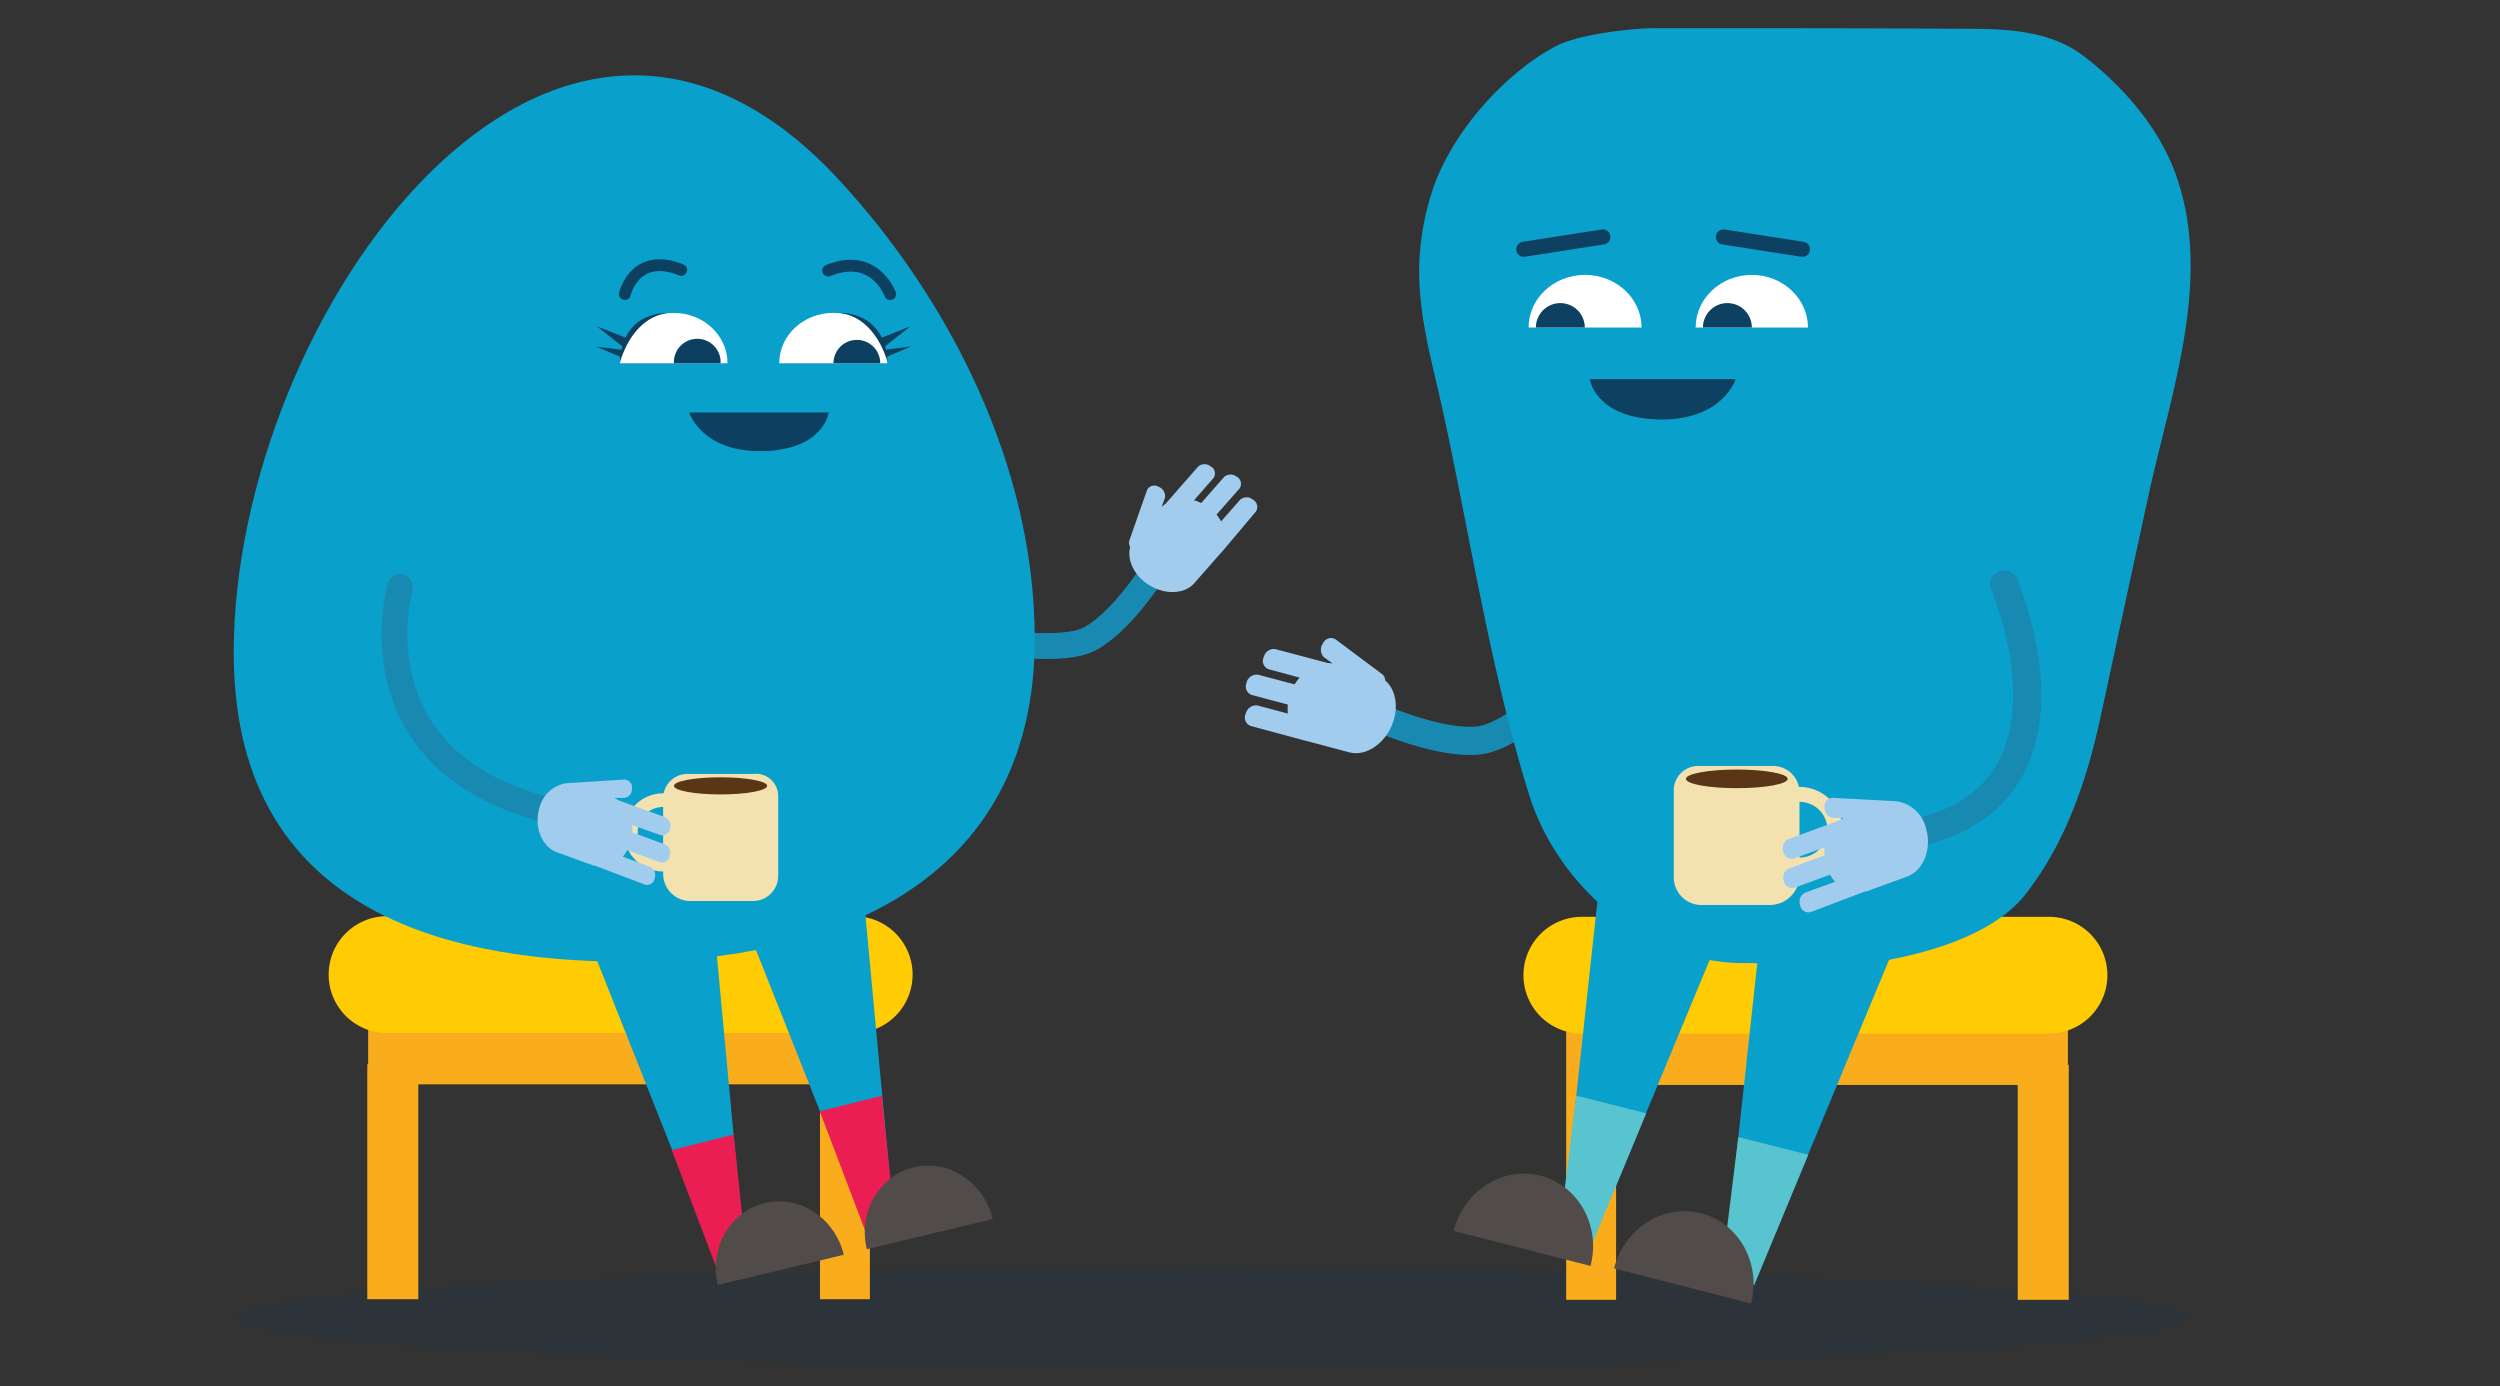 <svg id="Layer_1" data-name="Layer 1" xmlns="http://www.w3.org/2000/svg" viewBox="0 0 496.11 275.13"><rect x="0" y="0" width="496.11" height="275.13" fill="#333333" stroke="none"/><defs><style>.cls-1,.cls-15{fill:#0d4060;}.cls-1{opacity:0.15;}.cls-2{fill:#faad1c;}.cls-3{fill:#ffcc04;}.cls-12,.cls-14,.cls-18,.cls-19,.cls-4,.cls-9{fill:none;stroke-linecap:round;stroke-miterlimit:10;}.cls-12,.cls-4{stroke:#188ab2;}.cls-4{stroke-width:5.6px;}.cls-5{fill:#a2cced;}.cls-6{fill:#0aa0cc;}.cls-7{fill:#57c4cf;}.cls-8{fill:#514c49;}.cls-9{stroke:#0d4061;stroke-width:3px;}.cls-10{fill:#0d4061;}.cls-11{fill:#fff;}.cls-12{stroke-width:5.13px;}.cls-13{fill:#ea1e52;}.cls-14{stroke:#0d4060;stroke-width:2.35px;}.cls-16{fill:#f4e1b0;}.cls-17{fill:#5a3616;}.cls-18,.cls-19{stroke:#f4e1b0;}.cls-18{stroke-width:2.71px;}.cls-19{stroke-width:2.96px;}</style></defs><ellipse class="cls-1" cx="240.54" cy="261.45" rx="194.19" ry="10.04"/><polygon class="cls-2" points="310.8 257.94 320.7 257.94 320.7 215.3 400.41 215.3 400.41 257.94 410.53 257.94 410.53 211.32 410.36 211.32 410.36 202.23 310.8 202.23 310.8 211.44 310.8 257.94"/><path class="cls-3" d="M313.91,181.94h92.7a11.59,11.59,0,0,1,11.59,11.59h0a11.59,11.59,0,0,1-11.59,11.58h-92.7a11.59,11.59,0,0,1-11.59-11.58h0A11.59,11.59,0,0,1,313.91,181.94Z"/><path class="cls-4" d="M314.05,133.1s-13,12.83-20.37,13.8-19.06-4.08-19.06-4.08"/><path class="cls-5" d="M248.15,144.05a1.79,1.79,0,0,1-1-2.32,1.3,1.3,0,0,1,.08-.17,2.1,2.1,0,0,1,2.28-1.57l6.06,1.61a8.82,8.82,0,0,1,0-1.78l-7.27-1.94a1.78,1.78,0,0,1-.94-2.33l0-.09a2.12,2.12,0,0,1,2.28-1.58l7.26,1.93a11.84,11.84,0,0,1,1-1.35l-6.21-1.67a1.77,1.77,0,0,1-.95-2.31.93.93,0,0,1,.05-.1,2.06,2.06,0,0,1,2.26-1.58l10.42,2.77a5.35,5.35,0,0,1,1,.11l-1.73-1.24a2.15,2.15,0,0,1-.2-2.78h0a1.74,1.74,0,0,1,2.3-.89l.19.1,9.26,6.92a1.64,1.64,0,0,1,.59,1.24c2,1.68,2.7,5,1.57,8.26-1.44,4.2-5.36,6.91-8.71,6l-8.23-2.19-.18-.06h-.08Z"/><polyline class="cls-6" points="317.06 178.27 310.99 234.03 320.22 236.39 341.66 184.75"/><polygon class="cls-7" points="315.95 246.81 309.66 242.77 312.8 217.43 326.68 220.93 315.95 246.81"/><path class="cls-8" d="M288.45,244.25c2.06-7.95,9.78-12.86,17.27-10.94s12,9.95,9.91,17.91"/><polyline class="cls-6" points="349.23 186.49 343.15 242.25 352.38 244.62 376.52 186.49"/><path class="cls-6" d="M370.45,191.19c-13,1.83-12.65-.07-24.57-.07-19.1,0-36.79-15.24-42.45-33.44-7.58-24.32-11.54-50.44-16.94-75.39-2.56-11.85-6.17-22.82-4.38-35.23A54.49,54.49,0,0,1,284.19,38c3.71-11.53,14.33-23.42,24.53-28.82,4.33-2.3,14.72-3.59,19.84-3.59,21.52,0,39.72,0,61.24.12,7.89,0,16.85.21,23.59,5.34,7.38,5.61,14.57,13.6,18.06,22.71,8,21-.65,44-5.18,64.94q-4.71,21.75-9.41,43.5c-2.73,12.66-6.91,25-14.87,35.21C395.26,186.06,380.6,189.77,370.45,191.19Z"/><line class="cls-9" x1="302.39" y1="49.47" x2="318.08" y2="47.02"/><line class="cls-9" x1="357.69" y1="49.47" x2="342" y2="47.02"/><path class="cls-10" d="M344.44,75.24s-2.57,8.28-15.26,8-13.69-8-13.69-8Z"/><path class="cls-11" d="M336.49,65c0-5.77,5-10.45,11.15-10.45S358.78,59.26,358.78,65"/><path class="cls-10" d="M337.94,65a4.85,4.85,0,1,1,9.7,0"/><path class="cls-11" d="M303.34,65c0-5.77,5-10.45,11.21-10.45S325.76,59.26,325.76,65"/><path class="cls-10" d="M304.79,65a4.85,4.85,0,0,1,9.7,0"/><path class="cls-10" d="M313.53,54.59h0Z"/><path class="cls-10" d="M348.61,54.58h0Z"/><path class="cls-4" d="M397.73,116s18.81,43.31-20,49.76"/><polygon class="cls-7" points="348.11 255.04 341.82 250.99 344.96 225.65 358.84 229.15 348.11 255.04"/><path class="cls-8" d="M320.3,251.7c2.06-7.95,9.78-12.86,17.27-10.94s12,10,9.91,17.91"/><polygon class="cls-2" points="172.62 257.82 162.72 257.82 162.72 215.18 83.01 215.18 83.01 257.82 72.89 257.82 72.89 211.19 73.06 211.19 73.06 202.1 172.62 202.1 172.62 211.32 172.62 257.82"/><path class="cls-3" d="M169.51,181.81H76.81A11.59,11.59,0,0,0,65.22,193.4h0A11.59,11.59,0,0,0,76.81,205h92.7A11.59,11.59,0,0,0,181.1,193.4h0A11.59,11.59,0,0,0,169.51,181.81Z"/><path class="cls-12" d="M193.5,126.78s16.42,3.14,22.53.11,12.42-12.82,12.42-12.82"/><path class="cls-5" d="M249.22,101.52a1.65,1.65,0,0,0-.43-2.27l-.15-.09a1.93,1.93,0,0,0-2.53,0l-3.79,4.31a8.19,8.19,0,0,0-.91-1.35L246,96.91a1.64,1.64,0,0,0-.47-2.26l-.07,0a1.92,1.92,0,0,0-2.54,0l-4.54,5.17a9.13,9.13,0,0,0-1.43-.54l3.88-4.44a1.62,1.62,0,0,0-.46-2.24l-.09,0a1.88,1.88,0,0,0-2.52,0l-6.51,7.42a4.94,4.94,0,0,0-.75.62l.68-1.83a2,2,0,0,0-1.26-2.21h0a1.6,1.6,0,0,0-2.2.49l-.1.17-3.51,10a1.52,1.52,0,0,0,.18,1.26c-.65,2.28.48,5.16,3,7.08,3.24,2.46,7.61,2.53,9.7.14l5.15-5.86.1-.14.06,0Z"/><polyline class="cls-6" points="171.63 180.41 176.39 231.56 167.9 233.59 149.01 185.99"/><polygon class="cls-13" points="171.74 244.38 177.45 241.17 174.98 217.44 162.68 220.52 171.74 244.38"/><path class="cls-8" d="M197,241.91c-1.77-7.31-8.77-11.91-15.66-10.27s-11.1,9-9.33,16.26"/><polyline class="cls-6" points="142.06 187.48 146.82 238.62 138.33 240.66 116.81 186.43"/><path class="cls-6" d="M205.33,126.7c0-34.24-17-67.47-39-91.18-56.76-61.14-119.95,27.13-119.95,94,0,49.36,39.08,61.33,78.18,61.33s80.79-14.8,80.79-64.16"/><path class="cls-12" d="M79.39,116.48s-10.86,37.78,35.5,45.57"/><polygon class="cls-13" points="142.36 252.08 148.07 248.86 145.6 225.13 133.3 228.22 142.36 252.08"/><path class="cls-8" d="M167.44,249c-1.77-7.32-8.77-11.92-15.66-10.27s-11.1,8.94-9.33,16.25"/><path class="cls-14" d="M176.65,58.37s-3.09-8.46-12.31-4.67"/><path class="cls-14" d="M124,58.35s1.94-8.51,11.18-4.79"/><path class="cls-15" d="M136.76,81.85s2.46,7.92,14.6,7.68,13.09-7.68,13.09-7.68Z"/><path class="cls-11" d="M144.37,72.09c0-5.52-4.78-10-10.66-10s-10.66,4.48-10.66,10"/><path class="cls-15" d="M143,72.09a4.64,4.64,0,1,0-9.27,0"/><path class="cls-11" d="M176.06,72.09c0-5.52-4.79-10-10.71-10s-10.72,4.48-10.72,10"/><path class="cls-15" d="M174.68,72.09a4.64,4.64,0,0,0-9.28,0"/><path class="cls-15" d="M175,67l5.73-2.28-5.08,4c.06.23.12.45.16.66l5-.62-4.75,2a7.26,7.26,0,0,1,.05,1c-2.8-8.88-8.57-9.65-9.73-9.72C171.37,62.17,173.8,64.6,175,67Z"/><path class="cls-15" d="M166.32,62.1h0Z"/><path class="cls-15" d="M118.35,68.78l5,.62c0-.21.1-.43.16-.66l-5.08-4L124.13,67c1.17-2.42,3.6-4.86,8.65-4.92-1.16.06-6.93.83-9.73,9.72a7.26,7.26,0,0,1,0-1Z"/><path class="cls-15" d="M132.78,62.1h0Z"/><path class="cls-16" d="M150,153.58H136.42a4.82,4.82,0,0,0-4.82,4.82h0v15a5.4,5.4,0,0,0,5.4,5.4h12.43a5,5,0,0,0,5-5h0V158a4.44,4.44,0,0,0-4.44-4.45Z"/><ellipse class="cls-17" cx="142.99" cy="155.95" rx="9.25" ry="1.7"/><path class="cls-18" d="M131.86,158.79a6.4,6.4,0,1,0-.54,12.79h.54"/><path class="cls-5" d="M112.44,155.42a6.5,6.5,0,0,0-5.42,5c-1.07,3.7.5,7.61,3.49,8.7l7.37,2.68h.23l9.9,3.75a1.55,1.55,0,0,0,1.89-1.13l0-.12A1.85,1.85,0,0,0,129,172l-5.42-2a6.61,6.61,0,0,0,.88-1.28l6.49,2.38a1.56,1.56,0,0,0,1.91-1.11l0-.13a1.86,1.86,0,0,0-.92-2.3l-6.49-2.38a8.9,8.9,0,0,0,0-1.46l5.58,2a1.58,1.58,0,0,0,1.91-1.15s0-.06,0-.09a1.87,1.87,0,0,0-.92-2.3l-9.3-3.37a4,4,0,0,0-.87-.46l2,0a1.79,1.79,0,0,0,1.57-1.85h0a1.61,1.61,0,0,0-1.38-1.81h0"/><path class="cls-16" d="M337,152h14.84a5.25,5.25,0,0,1,5.26,5.26h0v16.43a5.9,5.9,0,0,1-5.89,5.9H337.64a5.49,5.49,0,0,1-5.49-5.49h0V156.82A4.85,4.85,0,0,1,337,152Z"/><ellipse class="cls-17" cx="344.66" cy="154.56" rx="10.1" ry="1.85"/><path class="cls-19" d="M356.82,157.65a7,7,0,1,1,.59,14h-.59"/><path class="cls-5" d="M376.31,159a7.1,7.1,0,0,1,5.92,5.48c1.16,4-.55,8.31-3.81,9.49l-8.05,2.93h-.25L359.31,181a1.7,1.7,0,0,1-2.07-1.23l0-.13a2,2,0,0,1,1-2.51l5.93-2.15a7.45,7.45,0,0,1-1-1.4l-7.09,2.6A1.7,1.7,0,0,1,354,175l0-.14a2,2,0,0,1,1-2.51l7.08-2.6a9.5,9.5,0,0,1,0-1.6l-6.1,2.23a1.72,1.72,0,0,1-2.08-1.25.43.43,0,0,1,0-.11,2,2,0,0,1,1-2.5L365,162.82a4.52,4.52,0,0,1,.95-.5l-2.17,0a2,2,0,0,1-1.71-2h0a1.75,1.75,0,0,1,1.5-2h.06"/></svg>